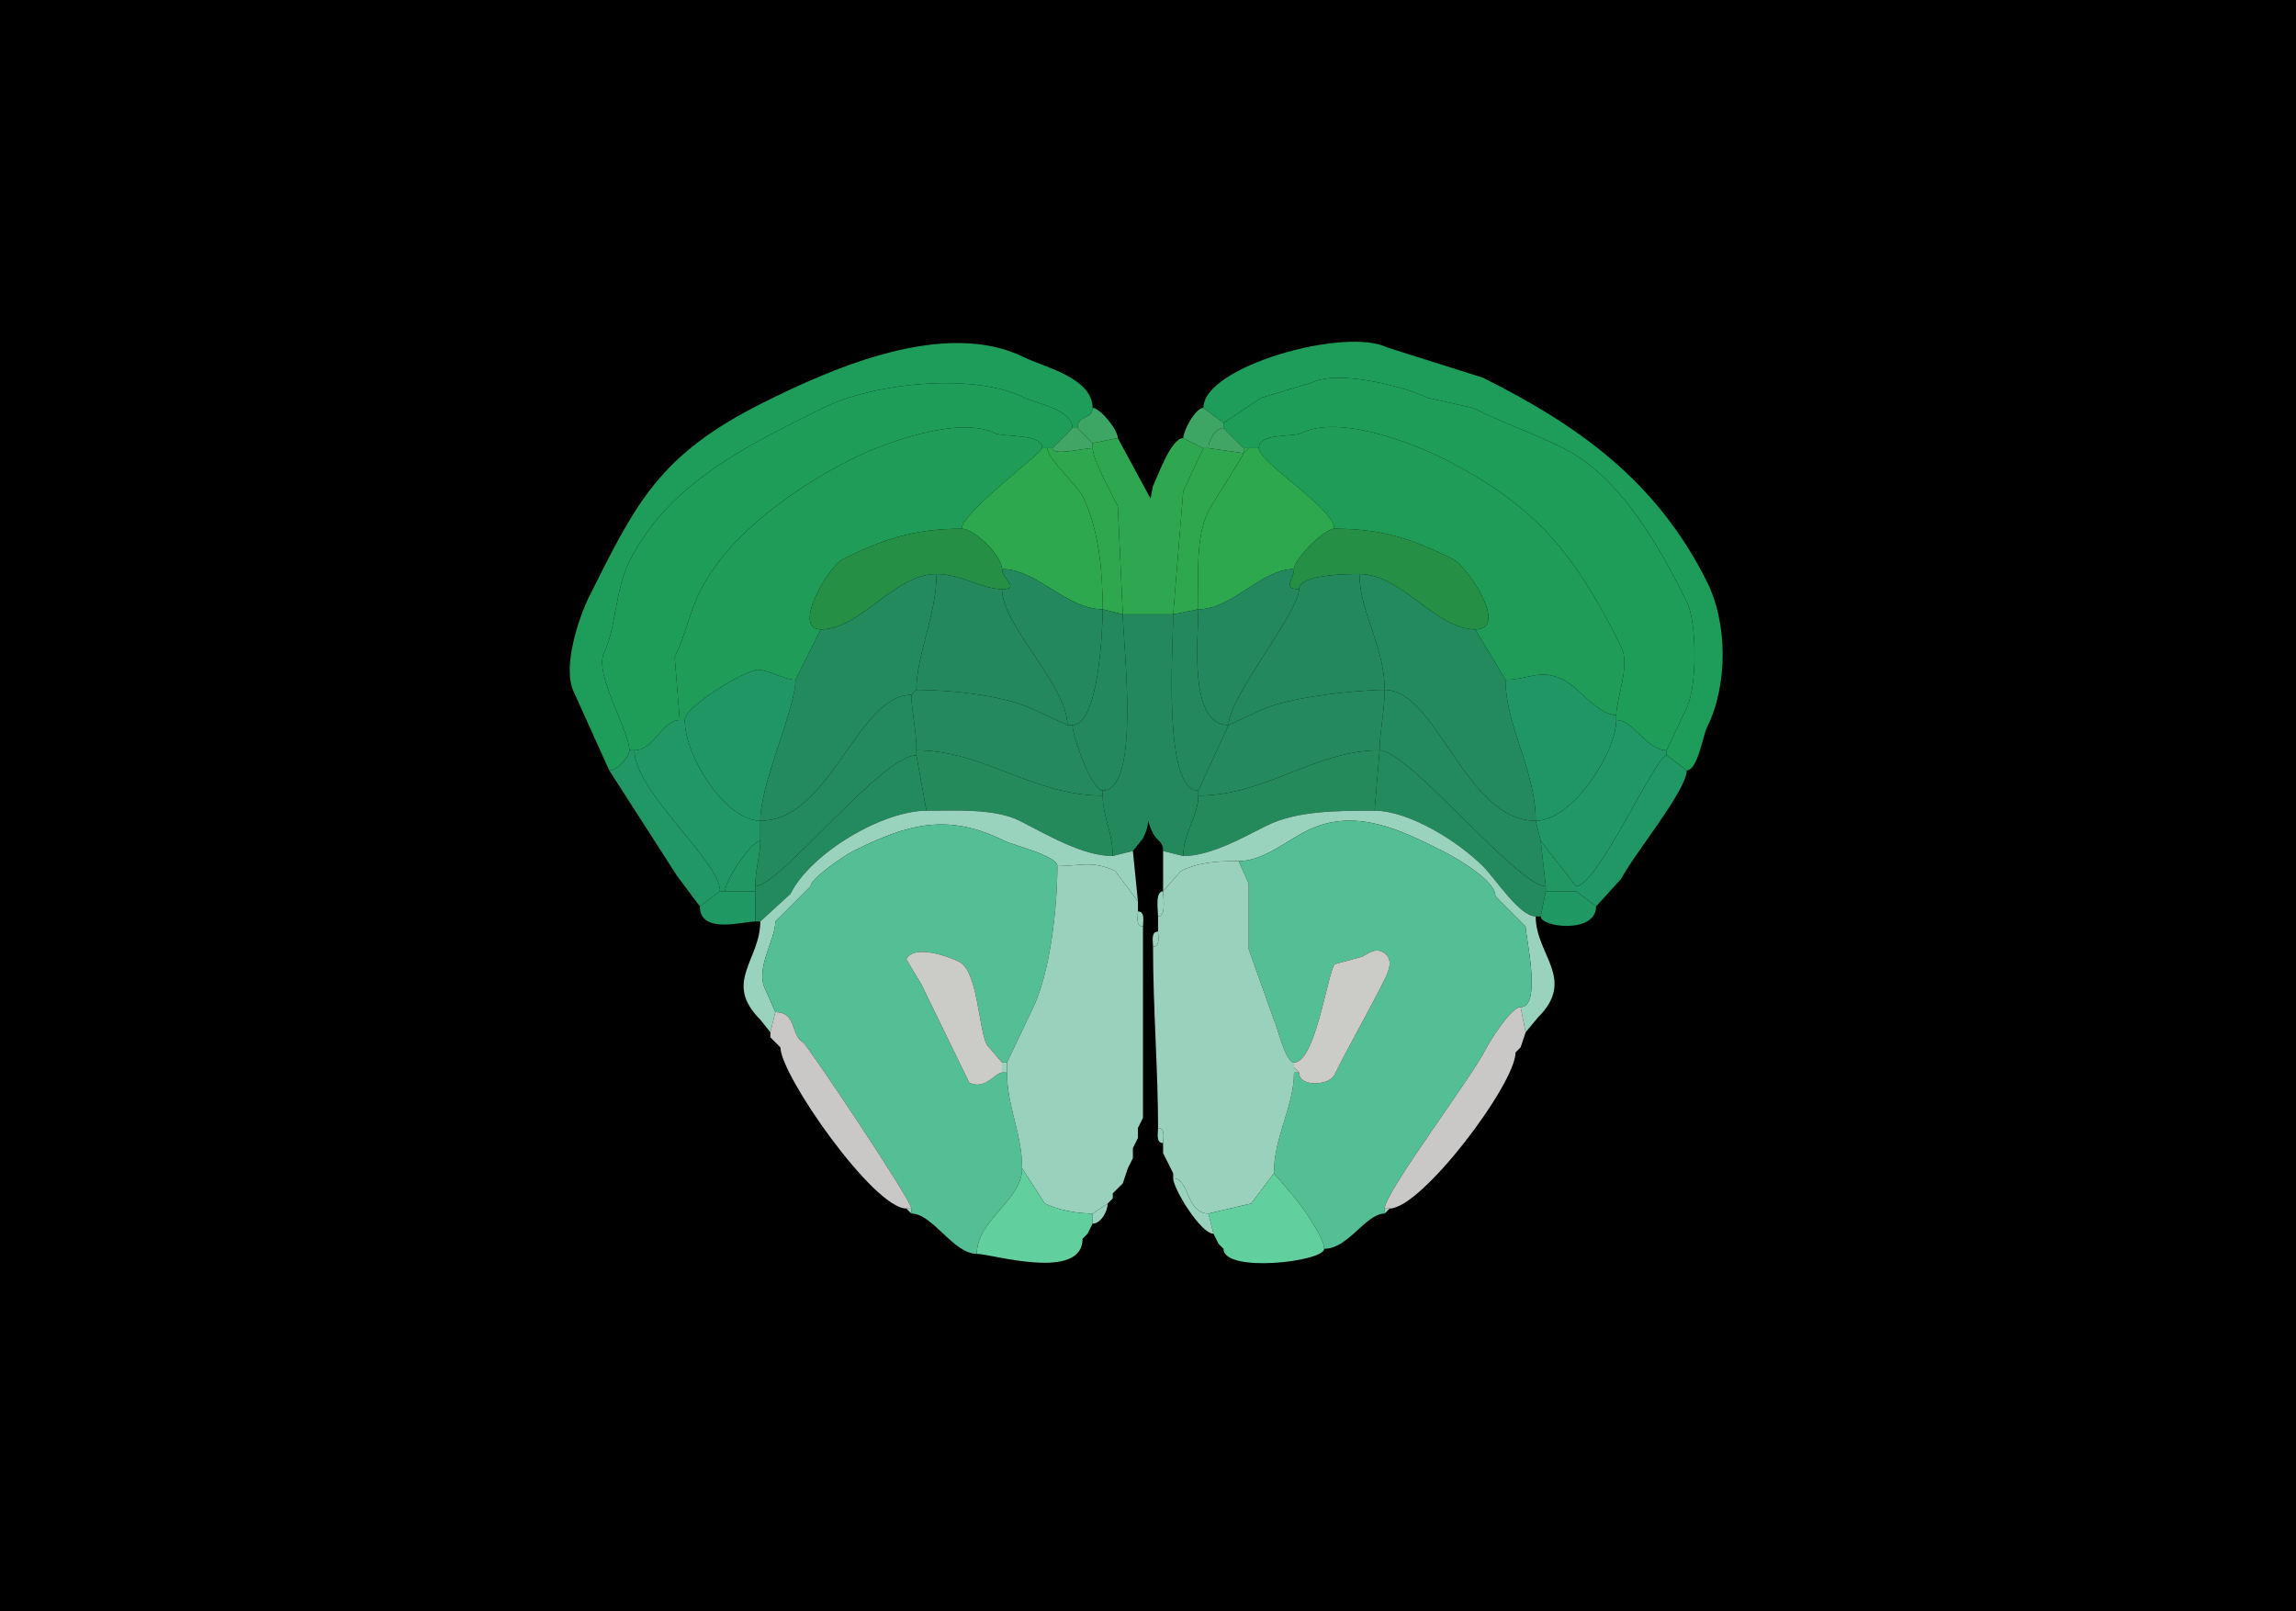 <svg xmlns="http://www.w3.org/2000/svg" xmlns:xlink="http://www.w3.org/1999/xlink" height="320" width="456">
<g>
<rect width="456" height="320" fill="#000000"  stroke-width="0" /> 
<path  fill="#1E9C59" stroke-width="0" stroke="#1E9C59" d = " M125 149 C125,150.366 122.634,153 121,153 121,153 114,137.5 114,137.5 111.512,132.524 115.108,122.283 117,118.5 126.334,99.832 130.918,90.291 151.5,80 165.329,73.085 187.805,63.153 203.5,71 207.108,72.804 217,74.993 217,81 217,83.35 214,82.382 214,85 214,85 213,85 213,85 213,81.34 205.55,80.025 203.5,79 193.282,73.891 173.282,76.109 163.5,81 149.287,88.106 132.983,95.535 125,111.5 122.092,117.316 122.385,124.729 120,129.5 117.844,133.813 125,145.028 125,149  Z"/>

<path  fill="#1E9C59" stroke-width="0" stroke="#1E9C59" d = " M331 150 L335,153 C337.155,153 338.233,146.035 339,144.5 343.153,136.194 343.201,123.901 339,115.5 329.026,95.552 313.617,84.558 294.5,75 294.5,75 275.5,69 275.5,69 267.247,64.873 239,72.72 239,81 239,81 243,84 243,84 243,84 250.5,79 250.5,79 250.5,79 260.5,76 260.5,76 265.877,73.312 279.297,76.899 283.5,79 283.5,79 292.5,81 292.5,81 298.387,83.943 304.631,86.066 310.5,89 322.178,94.839 329.972,109.444 335,119.5 337.06,123.62 337.057,136.387 335,140.5 335,140.5 331,149 331,149 331,149 331,150 331,150  Z"/>

<path  fill="#1E9D58" stroke-width="0" stroke="#1E9D58" d = " M125 149 L126,149 C129.953,149 131.466,143 135,143 135,143 134,130.5 134,130.5 136.048,126.404 136.962,121.577 139,117.5 144.83,105.84 158.396,96.552 169.5,91 175.652,87.924 190.574,82.537 197.5,86 199.3,86.9 207,85.995 207,89 207,89 208,89 208,89 208,89 209,89 209,89 209,89 213,85 213,85 213,81.34 205.55,80.025 203.5,79 193.282,73.891 173.282,76.109 163.5,81 149.287,88.106 132.983,95.535 125,111.5 122.092,117.316 122.385,124.729 120,129.5 117.844,133.813 125,145.028 125,149  Z"/>

<path  fill="#1E9D58" stroke-width="0" stroke="#1E9D58" d = " M321 143 C324.524,143 326.962,149 331,149 331,149 335,140.5 335,140.5 337.057,136.387 337.06,123.62 335,119.5 329.972,109.444 322.178,94.839 310.5,89 304.631,86.066 298.387,83.943 292.5,81 292.5,81 283.5,79 283.5,79 279.297,76.899 265.877,73.312 260.5,76 260.5,76 250.5,79 250.5,79 250.5,79 243,84 243,84 243,84 243,85 243,85 243,85 247,89 247,89 247,89 248,89 248,89 248,89 250,89 250,89 250,85.916 256.767,86.867 258.5,86 265.828,82.336 280.147,87.823 286.5,91 305.533,100.517 313.063,110.626 322,128.5 323.82,132.141 321,138.746 321,142 321,142 321,143 321,143  Z"/>

<path  fill="#3EA665" stroke-width="0" stroke="#3EA665" d = " M222 87 L217,88 C217,88 214,85 214,85 214,82.382 217,83.35 217,81 218.462,81 222,85.277 222,87  Z"/>

<path  fill="#3EA665" stroke-width="0" stroke="#3EA665" d = " M239 89 L240,89 C240,87.571 241.288,85 243,85 243,85 243,84 243,84 243,84 239,81 239,81 237.383,81 235,85.583 235,87 235,87 239,89 239,89  Z"/>

<path  fill="#1F9D58" stroke-width="0" stroke="#1F9D58" d = " M135 143 L136,143 C136,140.191 148.198,133 150.5,133 152.582,133 155.721,135 158,135 158,135 163,125 163,125 157.258,125 164.363,112.569 167.5,111 175.258,107.121 181.485,105 191,105 191,101.817 207,89.91 207,89 207,85.995 199.3,86.9 197.5,86 190.574,82.537 175.652,87.924 169.5,91 158.396,96.552 144.83,105.84 139,117.5 136.962,121.577 136.048,126.404 134,130.5 134,130.5 135,143 135,143  Z"/>

<path  fill="#40A565" stroke-width="0" stroke="#40A565" d = " M209 89 C209,90.613 215.225,89 217,89 217,89 217,88 217,88 217,88 214,85 214,85 214,85 213,85 213,85 213,85 209,89 209,89  Z"/>

<path  fill="#40A565" stroke-width="0" stroke="#40A565" d = " M247 89 L247,90 C247,90 240,89 240,89 240,87.571 241.288,85 243,85 243,85 247,89 247,89  Z"/>

<path  fill="#1F9D58" stroke-width="0" stroke="#1F9D58" d = " M299 135 C303.572,135 305.865,132.682 310.5,135 313.714,136.607 317.3,142 321,142 321,138.746 323.82,132.141 322,128.5 313.063,110.626 305.533,100.517 286.5,91 280.147,87.823 265.828,82.336 258.5,86 256.767,86.867 250,85.916 250,89 250,91.811 265,100.972 265,105 274.604,105 280.67,107.085 288.5,111 291.535,112.517 299.796,125 293,125 293,125 299,135 299,135  Z"/>

<path  fill="#2FA750" stroke-width="0" stroke="#2FA750" d = " M223 122 L233,122 C233,122 235,97.5 235,97.5 235,97.5 239,89 239,89 239,89 235,87 235,87 232.55,87 229.911,94.678 229,96.5 229,96.5 228.5,99 228.5,99 228.5,99 222,87 222,87 222,87 217,88 217,88 217,88 217,89 217,89 217,91.215 220.875,98.249 222,100.5 222,100.5 223,122 223,122  Z"/>

<path  fill="#2EA84F" stroke-width="0" stroke="#2EA84F" d = " M199 113 C205.898,113 211.806,121 219,121 219,113.323 218.189,104.879 215,98.5 213.967,96.435 208,90.988 208,89 208,89 207,89 207,89 207,89.91 191,101.817 191,105 193.55,105 199,110.402 199,113  Z"/>

<path  fill="#2FA74F" stroke-width="0" stroke="#2FA74F" d = " M219 121 L223,122 C223,122 222,100.5 222,100.5 220.875,98.249 217,91.215 217,89 215.225,89 209,90.613 209,89 209,89 208,89 208,89 208,90.988 213.967,96.435 215,98.5 218.189,104.879 219,113.323 219,121  Z"/>

<path  fill="#2FA74F" stroke-width="0" stroke="#2FA74F" d = " M238 121 L233,122 C233,122 235,97.5 235,97.5 235,97.5 239,89 239,89 239,89 240,89 240,89 240,89 247,90 247,90 247,90.377 240.695,100.111 240,101.5 237.377,106.747 238,114.696 238,121  Z"/>

<path  fill="#2FA74F" stroke-width="0" stroke="#2FA74F" d = " M248 89 L247,90 C247,90 247,89 247,89 247,89 248,89 248,89  Z"/>

<path  fill="#2EA84F" stroke-width="0" stroke="#2EA84F" d = " M257 113 C250.505,113 244.757,121 238,121 238,114.696 237.377,106.747 240,101.5 240.695,100.111 247,90.377 247,90 247,90 248,89 248,89 248,89 250,89 250,89 250,91.811 265,100.972 265,105 263.023,105 257,111.023 257,113  Z"/>

<path  fill="#258F45" stroke-width="0" stroke="#258F45" d = " M186 114 C190.873,114 195.123,117 199,117 202.746,117 199,114.896 199,113 199,110.402 193.55,105 191,105 181.485,105 175.258,107.121 167.5,111 164.363,112.569 157.258,125 163,125 170.97,125 177.512,114 186,114  Z"/>

<path  fill="#258F45" stroke-width="0" stroke="#258F45" d = " M270 114 C278.375,114 285.216,125 293,125 299.796,125 291.535,112.517 288.5,111 280.67,107.085 274.604,105 265,105 263.023,105 257,111.023 257,113 257,115.061 254.569,117 258,117 258,114.03 267.641,114 270,114  Z"/>

<path  fill="#23885E" stroke-width="0" stroke="#23885E" d = " M212 144 L213,144 C218.227,144 219,124.86 219,121 211.806,121 205.898,113 199,113 199,114.896 202.746,117 199,117 199,124.208 212,136.165 212,144  Z"/>

<path  fill="#23885E" stroke-width="0" stroke="#23885E" d = " M238 121 C238,126.593 235.961,144 244,144 244,138.465 258,121.534 258,117 254.569,117 257,115.061 257,113 250.505,113 244.757,121 238,121  Z"/>

<path  fill="#228A5D" stroke-width="0" stroke="#228A5D" d = " M181 138 C170.219,138 164.942,163 151,163 151,155.45 158,140.767 158,135 158,135 163,125 163,125 170.97,125 177.512,114 186,114 186,121.99 182,130.1 182,137 182,137 181,138 181,138  Z"/>

<path  fill="#23885C" stroke-width="0" stroke="#23885C" d = " M182 137 C188.762,137 199.706,138.103 205.5,141 L212,144 C212,136.165 199,124.208 199,117 195.123,117 190.873,114 186,114 186,121.99 182,130.1 182,137  Z"/>

<path  fill="#23885C" stroke-width="0" stroke="#23885C" d = " M275 137 C269.093,137 255.306,138.597 250.5,141 L244,144 C244,138.465 258,121.534 258,117 258,114.03 267.641,114 270,114 270,121.544 275,128.333 275,137  Z"/>

<path  fill="#228A5D" stroke-width="0" stroke="#228A5D" d = " M275 137 C285.417,137 290.992,163 305,163 305,152.962 299,144.063 299,135 299,135 293,125 293,125 285.216,125 278.375,114 270,114 270,121.544 275,128.333 275,137  Z"/>

<path  fill="#24885D" stroke-width="0" stroke="#24885D" d = " M213 144 C213,146.171 216.774,157 219,157 226.684,157 223,127.713 223,122 223,122 219,121 219,121 219,124.86 218.227,144 213,144  Z"/>

<path  fill="#24885D" stroke-width="0" stroke="#24885D" d = " M244 144 L238,157 C230.864,157 233,128.401 233,122 233,122 238,121 238,121 238,126.593 235.961,144 244,144  Z"/>

<path  fill="#23895D" stroke-width="0" stroke="#23895D" d = " M231 169 L235,170 C235,165.361 238,162.04 238,158 238,158 238,157 238,157 230.864,157 233,128.401 233,122 233,122 223,122 223,122 223,127.713 226.684,157 219,157 219,157 219,158 219,158 219,162.11 221,165.296 221,170 221,170 225,169 225,169 225,169 227,166.5 227,166.5 229.04,162.421 227.027,161.555 229,165.5 229.809,167.119 231,166.971 231,169  Z"/>

<path  fill="#209665" stroke-width="0" stroke="#209665" d = " M136 143 C136,150.366 144.207,163 151,163 151,155.45 158,140.767 158,135 155.721,135 152.582,133 150.5,133 148.198,133 136,140.191 136,143  Z"/>

<path  fill="#209665" stroke-width="0" stroke="#209665" d = " M321 143 C321,149.342 312.341,163 305,163 305,152.962 299,144.063 299,135 303.572,135 305.865,132.682 310.5,135 313.714,136.607 317.3,142 321,142 321,142 321,143 321,143  Z"/>

<path  fill="#248A5D" stroke-width="0" stroke="#248A5D" d = " M219 157 L219,158 C205.086,158 195.353,149 182,149 182,144.76 181,141.048 181,138 181,138 182,137 182,137 188.762,137 199.706,138.103 205.5,141 205.5,141 212,144 212,144 212,144 213,144 213,144 213,146.171 216.774,157 219,157  Z"/>

<path  fill="#248A5D" stroke-width="0" stroke="#248A5D" d = " M238 157 L238,158 C251.378,158 261.18,149 274,149 274,145.469 275,141.107 275,137 269.093,137 255.306,138.597 250.5,141 250.5,141 244,144 244,144 244,144 238,157 238,157  Z"/>

<path  fill="#238A5E" stroke-width="0" stroke="#238A5E" d = " M306 167 L307,176 C301.389,176 279.787,149 274,149 274,145.469 275,141.107 275,137 285.417,137 290.992,163 305,163 305,163 306,167 306,167  Z"/>

<path  fill="#238A5E" stroke-width="0" stroke="#238A5E" d = " M151 167 C151,169.723 150,172.778 150,176 154.862,176 175.08,150 182,150 182,150 182,149 182,149 182,144.76 181,141.048 181,138 170.219,138 164.942,163 151,163 151,163 151,167 151,167  Z"/>

<path  fill="#209765" stroke-width="0" stroke="#209765" d = " M143 177 L144,177 C144,174.722 149.334,167 151,167 151,167 151,163 151,163 144.207,163 136,150.366 136,143 136,143 135,143 135,143 131.466,143 129.953,149 126,149 126,157.282 143,170.914 143,177  Z"/>

<path  fill="#209765" stroke-width="0" stroke="#209765" d = " M306 167 L313,176 C317.273,176 328.862,150 331,150 331,150 331,149 331,149 326.962,149 324.524,143 321,143 321,149.342 312.341,163 305,163 305,163 306,167 306,167  Z"/>

<path  fill="#209764" stroke-width="0" stroke="#209764" d = " M143 177 L139,180 C139,180 134.5,174 134.5,174 134.5,174 121,153 121,153 122.634,153 125,150.366 125,149 125,149 126,149 126,149 126,157.282 143,170.914 143,177  Z"/>

<path  fill="#248A5B" stroke-width="0" stroke="#248A5B" d = " M184 161 C189.929,161 197.572,160.536 202.5,163 207.723,165.612 214.916,170 221,170 221,165.296 219,162.11 219,158 205.086,158 195.353,149 182,149 182,149 182,150 182,150 182,150 184,161 184,161  Z"/>

<path  fill="#248A5B" stroke-width="0" stroke="#248A5B" d = " M273 161 C265.679,161 257.553,160.973 251.5,164 246.843,166.329 240.426,170 235,170 235,165.361 238,162.04 238,158 251.378,158 261.18,149 274,149 274,149 273,161 273,161  Z"/>

<path  fill="#238A5D" stroke-width="0" stroke="#238A5D" d = " M305 182 L306,182 C306,182 307,177 307,177 307,177 307,176 307,176 301.389,176 279.787,149 274,149 274,149 273,161 273,161 279.852,161 289.613,167.113 294.5,172 297.029,174.529 301.799,182 305,182  Z"/>

<path  fill="#238A5D" stroke-width="0" stroke="#238A5D" d = " M150 183 L151,183 C151,183 157,177.5 157,177.5 161.082,169.337 175.358,161 184,161 184,161 182,150 182,150 175.08,150 154.862,176 150,176 150,176 150,177 150,177 150,177 150,183 150,183  Z"/>

<path  fill="#209764" stroke-width="0" stroke="#209764" d = " M313 177 L317,180 C317,180 322,174.5 322,174.5 324.256,169.988 335,156.975 335,153 335,153 331,150 331,150 328.862,150 317.273,176 313,176 313,176 313,177 313,177  Z"/>

<path  fill="#99D2BD" stroke-width="0" stroke="#99D2BD" d = " M154 201 L153,205 C153,205 151,202.5 151,202.5 143.548,195.048 151,190.685 151,183 151,183 157,177.5 157,177.5 161.082,169.337 175.358,161 184,161 189.929,161 197.572,160.536 202.5,163 207.723,165.612 214.916,170 221,170 221,170 225,169 225,169 225,169 226,179 226,179 226,179 221.5,173 221.5,173 217.12,170.81 214.302,172 210,172 210,169.955 201.152,167.826 199.5,167 188.212,161.356 180.172,163.664 169.5,169 167.625,169.937 161,174.467 161,176 161,176 160,177 160,177 160,177 159,178 159,178 159,178 158,179 158,179 158,179 157,180 157,180 157,180 156,181 156,181 156,181 155,182 155,182 155,182 154,183 154,183 154,186.69 149.913,192.326 152,196.5 152,196.5 154,201 154,201  Z"/>

<path  fill="#99D2BD" stroke-width="0" stroke="#99D2BD" d = " M302 200 L303,205 C303,205 305.5,202 305.5,202 313.075,194.425 305,189.605 305,182 301.799,182 297.029,174.529 294.5,172 289.613,167.113 279.852,161 273,161 265.679,161 257.553,160.973 251.5,164 246.843,166.329 240.426,170 235,170 235,170 231,169 231,169 231,169 231,177 231,177 231,177 234.5,173 234.5,173 238.05,171.225 241.667,171 246,171 250.917,171 255.358,167.071 259.5,165 269.088,160.206 278.274,164.887 286.5,169 288.681,170.091 297,174.708 297,178 297,178 298,179 298,179 298,179 299,180 299,180 299,180 300,181 300,181 300,181 301,182 301,182 301,182 303,184 303,184 303,186.019 306.275,200 302,200  Z"/>

<path  fill="#54BF94" stroke-width="0" stroke="#54BF94" d = " M181 241 C185.255,241 189.304,249 194,249 194,242.223 203,238.393 203,232 203,225.108 200,219.784 200,213 200,213 199,213 199,213 197.702,213 195.627,216.563 192.5,215 192.5,215 183,195.5 183,195.5 183,195.5 180,190.5 180,190.5 181.535,187.43 188.474,189.987 190.5,191 194.218,192.859 194.28,204.061 196,207.5 196,207.5 199,211 199,211 199,211 200,211 200,211 200,211 205,200.5 205,200.5 208.561,193.377 210,180.312 210,172 210,169.955 201.152,167.826 199.5,167 188.212,161.356 180.172,163.664 169.5,169 167.625,169.937 161,174.467 161,176 161,176 160,177 160,177 160,177 159,178 159,178 159,178 158,179 158,179 158,179 157,180 157,180 157,180 156,181 156,181 156,181 155,182 155,182 155,182 154,183 154,183 154,186.69 149.913,192.326 152,196.5 152,196.5 154,201 154,201 158.277,201 157.08,205.79 159.5,207 160.223,207.362 181,238.309 181,240 181,240 181,241 181,241  Z"/>

<path  fill="#54BF94" stroke-width="0" stroke="#54BF94" d = " M275 241 C271.246,241 267.79,248 263,248 263,245.653 257.731,238.231 256,236.5 256,236.5 253,233 253,233 253,225.811 257,219.656 257,213 257,213 258,213 258,213 258,215.963 263.956,215.589 265,213.5 268.184,207.132 271.731,201.038 275,194.5 275.806,192.887 276.961,190.23 274.5,189 273.005,188.252 271.547,189.477 270.5,190 270.5,190 265,191.5 265,191.5 263.418,194.664 261.137,211 257,211 255.272,211 253.695,203.89 253,202.5 253,202.5 248,188.5 248,188.5 248,188.5 248,175.5 248,175.5 248,175.5 246,171 246,171 250.917,171 255.358,167.071 259.5,165 269.088,160.206 278.274,164.887 286.5,169 288.681,170.091 297,174.708 297,178 297,178 298,179 298,179 298,179 299,180 299,180 299,180 300,181 300,181 300,181 301,182 301,182 301,182 303,184 303,184 303,186.019 306.275,200 302,200 300.105,200 295.813,206.874 295,208.5 292.229,214.042 275,236.832 275,240 275,240 275,241 275,241  Z"/>

<path  fill="#219764" stroke-width="0" stroke="#219764" d = " M144 177 L150,177 C150,177 150,176 150,176 150,172.778 151,169.723 151,167 149.334,167 144,174.722 144,177  Z"/>

<path  fill="#219764" stroke-width="0" stroke="#219764" d = " M307 177 L313,177 C313,177 313,176 313,176 313,176 306,167 306,167 306,167 307,176 307,176 307,176 307,177 307,177  Z"/>

<path  fill="#9AD1BD" stroke-width="0" stroke="#9AD1BD" d = " M220 239 L217,241 C213.941,241 210.055,240.278 207.5,239 207.5,239 203,232 203,232 203,225.108 200,219.784 200,213 200,213 200,211 200,211 200,211 205,200.5 205,200.5 208.561,193.377 210,180.312 210,172 214.302,172 217.12,170.81 221.5,173 221.5,173 226,179 226,179 226,179 226,181 226,181 226,182.048 225.527,184 227,184 227,184 227,222 227,222 227,222 226,224 226,224 226,224 226,226 226,226 226,226 225,228 225,228 225,228 225,230 225,230 225,230 224,232 224,232 224,232 223,235 223,235 223,235 222,236 222,236 222,236 221,237 221,237 221,237 221,238 221,238 221,238 220,239 220,239  Z"/>

<path  fill="#9AD1BD" stroke-width="0" stroke="#9AD1BD" d = " M233 234 C236.246,234 235.559,241 240,241 240,241 248.5,239 248.5,239 248.5,239 253,233 253,233 253,225.811 257,219.656 257,213 257,213 257,212 257,212 257,212 257,211 257,211 255.272,211 253.695,203.89 253,202.5 253,202.5 248,188.5 248,188.5 248,188.5 248,175.5 248,175.5 248,175.5 246,171 246,171 241.667,171 238.05,171.225 234.5,173 234.5,173 231,177 231,177 231,178.235 231.643,182 230,182 230,182 230,185 230,185 230,186.048 230.473,188 229,188 229,200.04 230,212.575 230,224 231.473,224 231,225.952 231,227 231,227 231,229 231,229 231,229 233,233 233,233 233,233 233,234 233,234  Z"/>

<path  fill="#CACAC9" stroke-width="0" stroke="#CACAC9" d = " M161 176 L160,177 C160,177 161,176 161,176  Z"/>

<path  fill="#209864" stroke-width="0" stroke="#209864" d = " M139 180 C139,185.605 147.54,183 150,183 150,183 150,177 150,177 150,177 144,177 144,177 144,177 143,177 143,177 143,177 139,180 139,180  Z"/>

<path  fill="#CACAC9" stroke-width="0" stroke="#CACAC9" d = " M160 177 L159,178 C159,178 160,177 160,177  Z"/>

<path  fill="#99D2BD" stroke-width="0" stroke="#99D2BD" d = " M231 177 C229.357,177 230,180.765 230,182 231.643,182 231,178.235 231,177  Z"/>

<path  fill="#209864" stroke-width="0" stroke="#209864" d = " M317 180 C317,185.509 306,184.154 306,182 306,182 307,177 307,177 307,177 313,177 313,177 313,177 317,180 317,180  Z"/>

<path  fill="#CACAC9" stroke-width="0" stroke="#CACAC9" d = " M159 178 L158,179 C158,179 159,178 159,178  Z"/>

<path  fill="#CACAC9" stroke-width="0" stroke="#CACAC9" d = " M297 178 L298,179 C298,179 297,178 297,178  Z"/>

<path  fill="#CACAC9" stroke-width="0" stroke="#CACAC9" d = " M158 179 L157,180 C157,180 158,179 158,179  Z"/>

<path  fill="#CACAC9" stroke-width="0" stroke="#CACAC9" d = " M157 180 L156,181 C156,181 157,180 157,180  Z"/>

<path  fill="#CACAC9" stroke-width="0" stroke="#CACAC9" d = " M299 180 L300,181 C300,181 299,180 299,180  Z"/>

<path  fill="#CACAC9" stroke-width="0" stroke="#CACAC9" d = " M156 181 L155,182 C155,182 156,181 156,181  Z"/>

<path  fill="#99D2BD" stroke-width="0" stroke="#99D2BD" d = " M226 181 C227.473,181 227,182.952 227,184 225.527,184 226,182.048 226,181  Z"/>

<path  fill="#CACAC9" stroke-width="0" stroke="#CACAC9" d = " M155 182 L154,183 C154,183 155,182 155,182  Z"/>

<path  fill="#CACAC9" stroke-width="0" stroke="#CACAC9" d = " M301 182 L303,184 C303,184 301,182 301,182  Z"/>

<path  fill="#99D2BD" stroke-width="0" stroke="#99D2BD" d = " M230 185 C228.527,185 229,186.952 229,188 230.473,188 230,186.048 230,185  Z"/>

<path  fill="#CBCBC7" stroke-width="0" stroke="#CBCBC7" d = " M199 211 L199,213 C197.702,213 195.627,216.563 192.5,215 192.5,215 183,195.5 183,195.5 183,195.5 180,190.5 180,190.5 181.535,187.43 188.474,189.987 190.5,191 194.218,192.859 194.28,204.061 196,207.5 196,207.5 199,211 199,211  Z"/>

<path  fill="#CBCBC7" stroke-width="0" stroke="#CBCBC7" d = " M257 212 L258,213 C258,215.963 263.956,215.589 265,213.5 268.184,207.132 271.731,201.038 275,194.5 275.806,192.887 276.961,190.23 274.5,189 273.005,188.252 271.547,189.477 270.5,190 270.5,190 265,191.5 265,191.5 263.418,194.664 261.137,211 257,211 257,211 257,212 257,212  Z"/>

<path  fill="#CAC8C7" stroke-width="0" stroke="#CAC8C7" d = " M275 240 L276,240 C282.344,240 301,215.251 301,209 301,209 302,208 302,208 302,208 303,205 303,205 303,205 302,200 302,200 300.105,200 295.813,206.874 295,208.5 292.229,214.042 275,236.832 275,240  Z"/>

<path  fill="#CAC8C7" stroke-width="0" stroke="#CAC8C7" d = " M180 240 L181,240 C181,238.309 160.223,207.362 159.5,207 157.08,205.79 158.277,201 154,201 154,201 153,205 153,205 153,205 153,206 153,206 153,206 155,208 155,208 155,213.505 173.49,240 180,240  Z"/>

<path  fill="#99D2BD" stroke-width="0" stroke="#99D2BD" d = " M153 206 L155,208 C155,208 153,206 153,206  Z"/>

<path  fill="#99D2BD" stroke-width="0" stroke="#99D2BD" d = " M302 208 L301,209 C301,209 302,208 302,208  Z"/>

<path  fill="#99D2BD" stroke-width="0" stroke="#99D2BD" d = " M199 213 L200,213 C200,213 200,211 200,211 200,211 199,211 199,211 199,211 199,213 199,213  Z"/>

<path  fill="#99D2BD" stroke-width="0" stroke="#99D2BD" d = " M257 213 L258,213 C258,213 257,212 257,212 257,212 257,213 257,213  Z"/>

<path  fill="#99D2BD" stroke-width="0" stroke="#99D2BD" d = " M227 222 L226,224 C226,224 227,222 227,222  Z"/>

<path  fill="#99D2BD" stroke-width="0" stroke="#99D2BD" d = " M230 224 C231.473,224 231,225.952 231,227 229.527,227 230,225.048 230,224  Z"/>

<path  fill="#99D2BD" stroke-width="0" stroke="#99D2BD" d = " M226 226 L225,228 C225,228 226,226 226,226  Z"/>

<path  fill="#99D2BD" stroke-width="0" stroke="#99D2BD" d = " M231 229 L233,233 C233,233 231,229 231,229  Z"/>

<path  fill="#99D2BD" stroke-width="0" stroke="#99D2BD" d = " M225 230 L224,232 C224,232 225,230 225,230  Z"/>

<path  fill="#62CF9E" stroke-width="0" stroke="#62CF9E" d = " M215 246 C215,254.561 196.859,249 194,249 194,242.223 203,238.393 203,232 203,232 207.5,239 207.5,239 210.055,240.278 213.941,241 217,241 217,241 217,243 217,243 217,243 216,245 216,245 216,245 215,246 215,246  Z"/>

<path  fill="#62CF9E" stroke-width="0" stroke="#62CF9E" d = " M243 248 C243,252.882 263,250.566 263,248 263,245.653 257.731,238.231 256,236.5 256,236.5 253,233 253,233 253,233 248.5,239 248.5,239 248.5,239 240,241 240,241 240,241 241,245 241,245 241,245 242,247 242,247 242,247 243,248 243,248  Z"/>

<path  fill="#99D2BD" stroke-width="0" stroke="#99D2BD" d = " M240 241 L241,245 C238.449,245 233,236.016 233,234 236.246,234 235.559,241 240,241  Z"/>

<path  fill="#99D2BD" stroke-width="0" stroke="#99D2BD" d = " M223 235 L222,236 C222,236 223,235 223,235  Z"/>

<path  fill="#99D2BD" stroke-width="0" stroke="#99D2BD" d = " M222 236 L221,237 C221,237 222,236 222,236  Z"/>

<path  fill="#99D2BD" stroke-width="0" stroke="#99D2BD" d = " M221 238 L220,239 C220,239 221,238 221,238  Z"/>

<path  fill="#99D2BD" stroke-width="0" stroke="#99D2BD" d = " M217 241 L217,243 C218.712,243 220,240.429 220,239 220,239 217,241 217,241  Z"/>

<path  fill="#99D2BD" stroke-width="0" stroke="#99D2BD" d = " M181 240 L181,241 C181,241 180,240 180,240 180,240 181,240 181,240  Z"/>

<path  fill="#99D2BD" stroke-width="0" stroke="#99D2BD" d = " M276 240 L275,241 C275,241 275,240 275,240 275,240 276,240 276,240  Z"/>

<path  fill="#99D2BD" stroke-width="0" stroke="#99D2BD" d = " M217 243 L216,245 C216,245 217,243 217,243  Z"/>

<path  fill="#99D2BD" stroke-width="0" stroke="#99D2BD" d = " M216 245 L215,246 C215,246 216,245 216,245  Z"/>

<path  fill="#99D2BD" stroke-width="0" stroke="#99D2BD" d = " M242 247 L243,248 C243,248 242,247 242,247  Z"/>

</g>
</svg>

